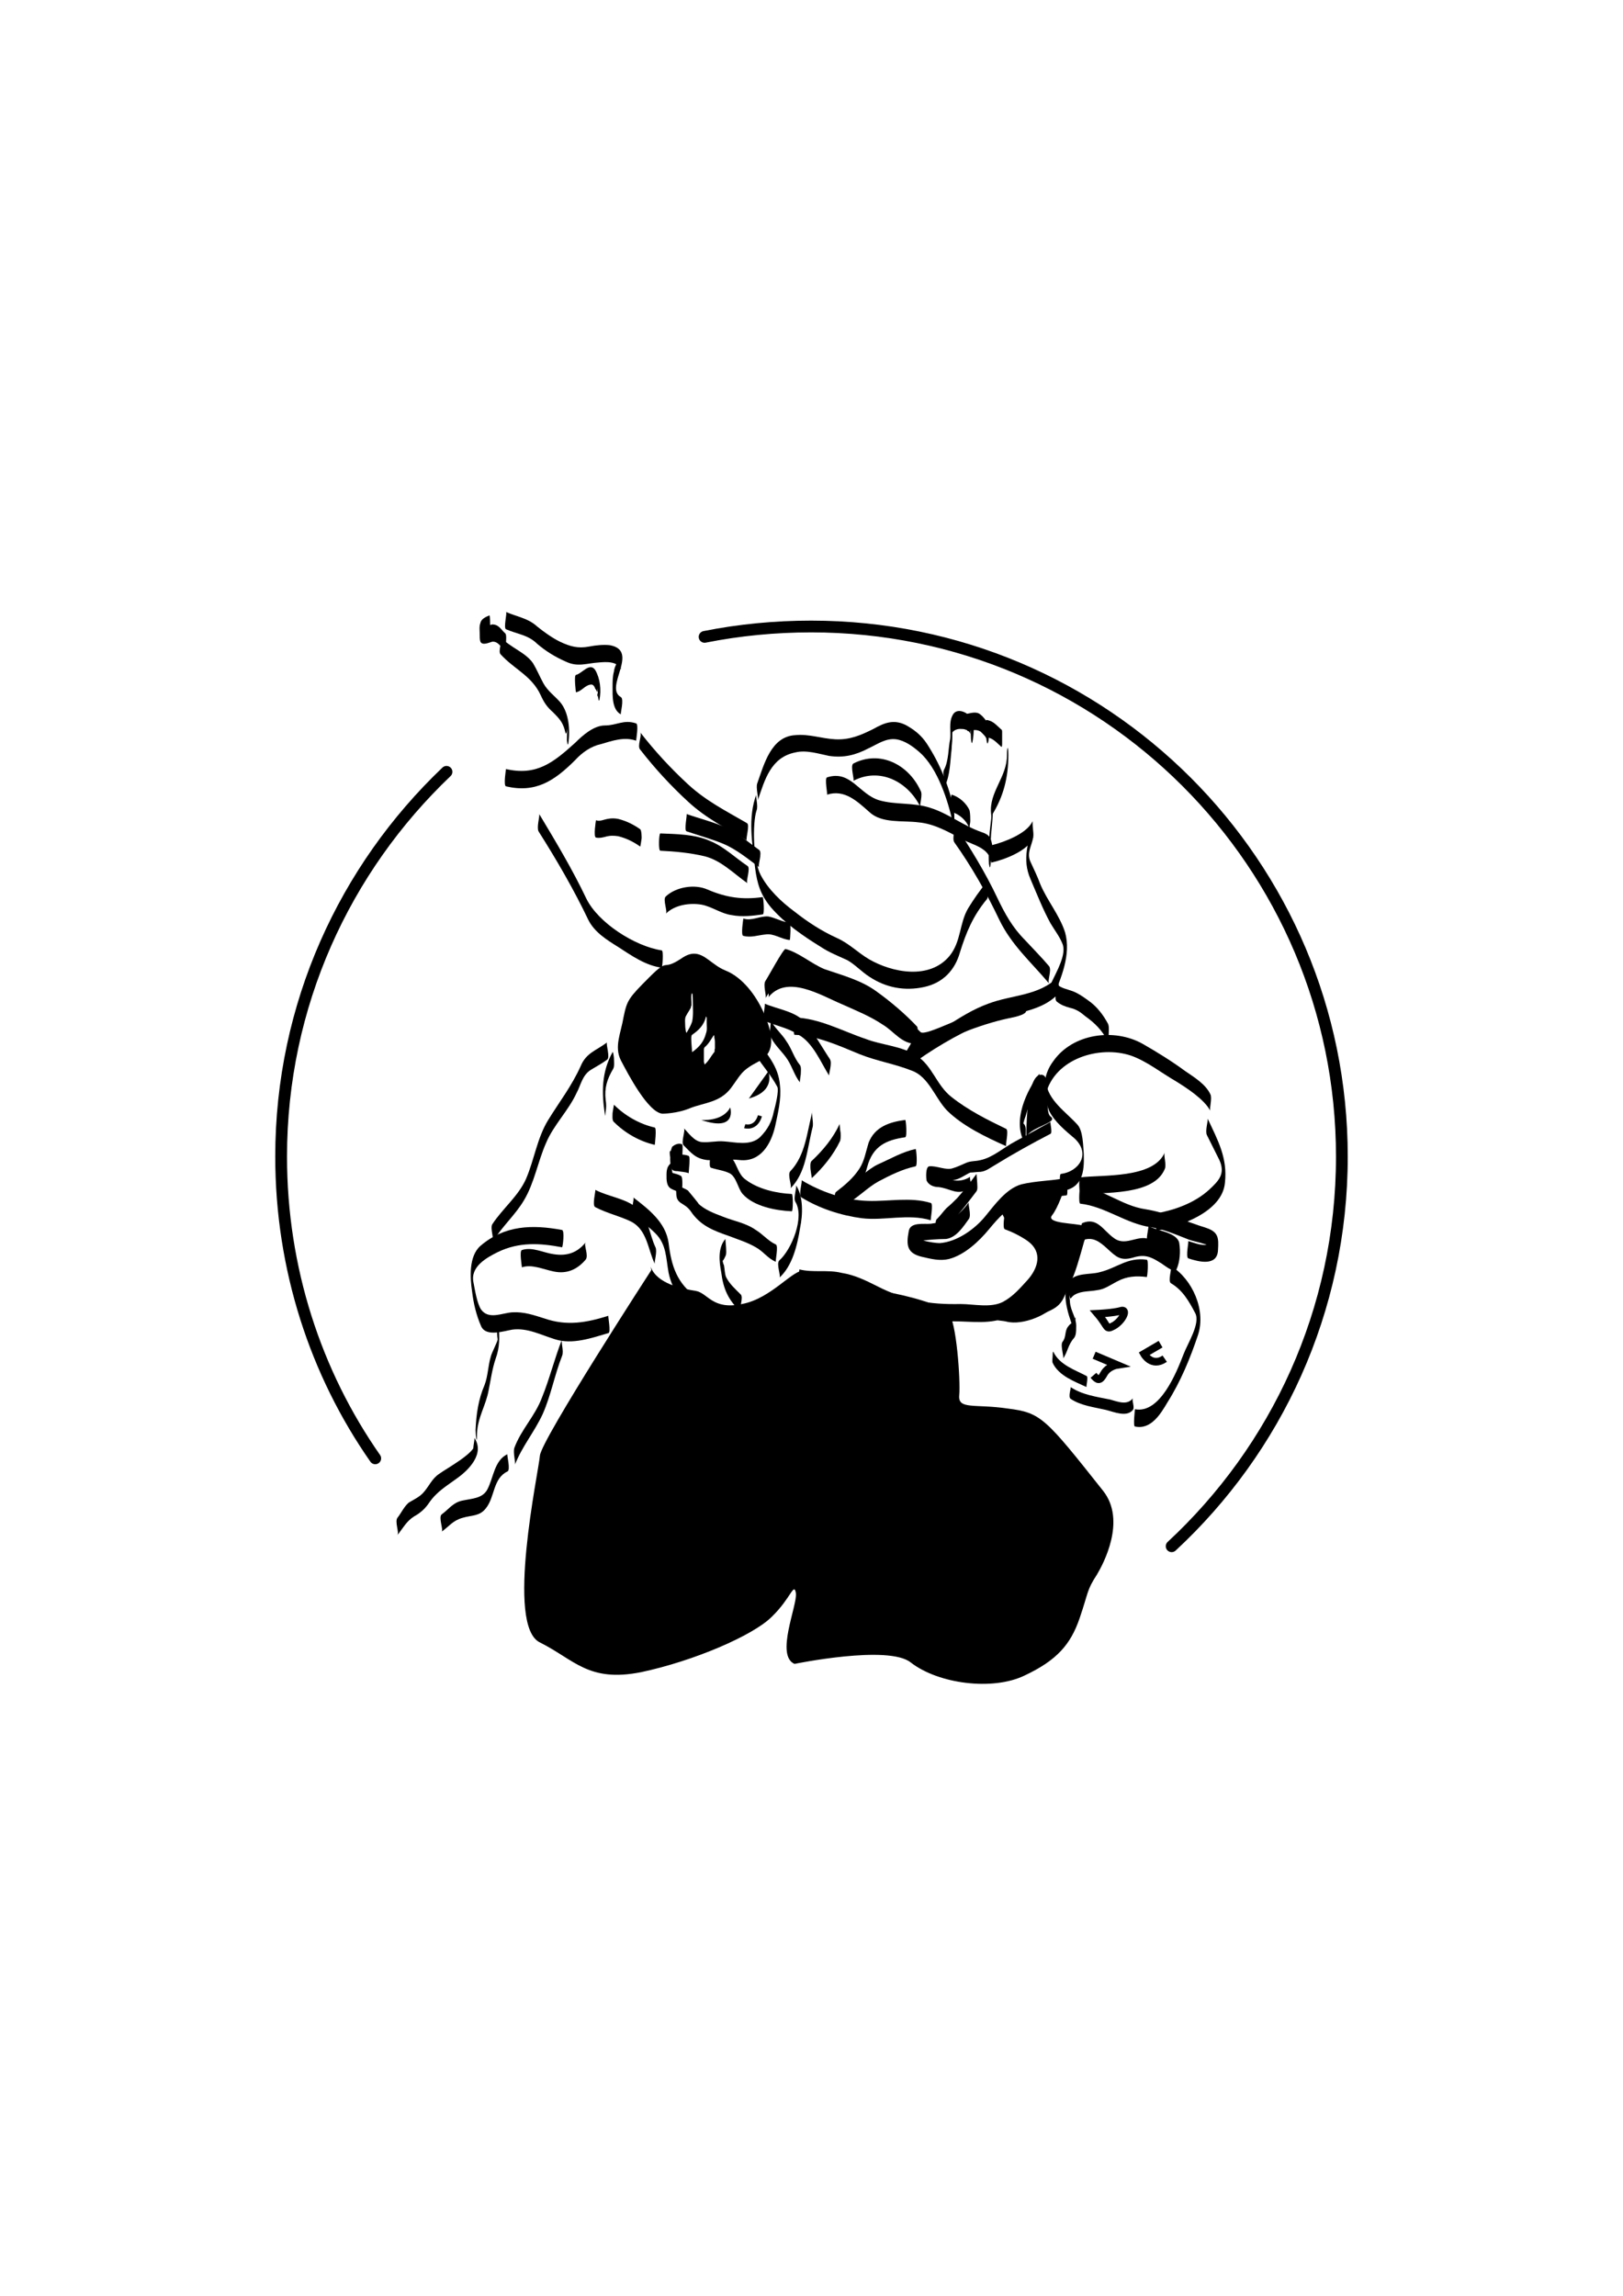 <?xml version="1.0" encoding="UTF-8" standalone="no"?>
<!-- Generated by Visual Integrity Suite 6.5.3 -->
<svg
   xmlns:dc="http://purl.org/dc/elements/1.1/"
   xmlns:cc="http://web.resource.org/cc/"
   xmlns:rdf="http://www.w3.org/1999/02/22-rdf-syntax-ns#"
   xmlns:svg="http://www.w3.org/2000/svg"
   xmlns="http://www.w3.org/2000/svg"
   xmlns:sodipodi="http://sodipodi.sourceforge.net/DTD/sodipodi-0.dtd"
   xmlns:inkscape="http://www.inkscape.org/namespaces/inkscape"
   xml:space="preserve"
   width="744.094"
   height="1052.362"
   viewBox="0 0 422.21 278.79"
   id="svg2"
   sodipodi:version="0.32"
   inkscape:version="0.45"
   sodipodi:docname="sau-logo-notext-grayscale-transparent.svg"
   inkscape:output_extension="org.inkscape.output.svg.inkscape"
   sodipodi:docbase="/home/sander/workspace/aikido/sau/images"
   version="1.0"
   sodipodi:modified="TRUE"><defs
   id="defs197">

</defs><sodipodi:namedview
   inkscape:window-height="725"
   inkscape:window-width="1280"
   inkscape:pageshadow="2"
   inkscape:pageopacity="0.0"
   guidetolerance="10.0"
   gridtolerance="10.0"
   objecttolerance="10.0"
   borderopacity="1.0"
   bordercolor="#666666"
   pagecolor="#ffffff"
   id="base"
   inkscape:zoom="0.5839575"
   inkscape:cx="653.2625"
   inkscape:cy="366.4189"
   inkscape:window-x="0"
   inkscape:window-y="25"
   inkscape:current-layer="svg2"
   width="492px"
   height="492px" />
































































































<g
   id="g2238"
   transform="translate(0,35.742)"
   inkscape:export-filename="/home/sander/workspace/aikido/sau/images/sau-logo-notext-grayscale-transparent.png"
   inkscape:export-xdpi="90"
   inkscape:export-ydpi="90"><path
     id="path4"
     d="M 183.295,-29.262 C 192.295,-31.062 201.655,-31.962 211.015,-31.962 C 287.335,-31.962 349.075,29.778 349.075,105.918 C 349.075,146.058 331.975,182.058 304.795,207.258"
     style="fill:none;fill-rule:nonzero;stroke:#000000;stroke-width:3.06;stroke-linecap:round;stroke-linejoin:round;stroke-opacity:1" /><path
     id="path6"
     d="M 97.615,184.398 C 82.135,162.258 73.135,135.078 73.135,105.918 C 73.135,66.498 89.695,31.038 116.155,5.838"
     style="fill:none;fill-opacity:1;fill-rule:nonzero;stroke:#000000;stroke-width:3.06;stroke-linecap:round;stroke-linejoin:round;stroke-opacity:1" /><path
     id="path8"
     d="M 180.473,53.139 C 179.509,53.162 178.435,53.534 177.175,54.434 C 171.955,57.854 174.294,53.892 168.894,59.292 C 163.494,64.692 163.127,65.239 162.227,69.559 C 161.507,73.879 159.718,77.289 161.518,80.889 C 163.318,84.309 168.537,94.396 172.317,94.756 C 172.317,94.756 176.096,94.759 179.516,93.319 C 183.116,91.879 187.257,91.886 190.137,88.106 C 192.837,84.506 192.653,83.604 197.513,81.084 C 202.373,78.564 200.575,72.8 198.595,68.3 C 196.615,63.98 193.201,59.301 188.701,57.501 C 185.326,56.151 183.367,53.072 180.473,53.139 z M 180.048,63.441 C 180.228,63.441 180.243,65.602 180.243,65.782 C 180.243,67.402 180.408,69.198 180.048,70.818 C 179.688,71.898 179.151,72.79 178.611,73.69 C 178.431,73.87 178.257,72.257 178.257,72.077 C 178.257,71.357 178.074,69.922 178.434,69.382 C 178.794,68.662 179.333,67.938 179.693,67.218 C 179.693,67.061 179.836,66.483 179.87,66.704 C 179.87,66.435 179.87,65.935 179.87,65.782 C 179.87,65.602 179.688,63.441 180.048,63.441 z M 183.683,69.452 C 183.727,69.489 183.821,69.789 183.842,69.772 C 183.842,70.29 183.842,70.646 183.842,71.172 C 183.842,72.072 184.007,72.985 183.647,73.885 C 183.107,76.045 181.848,77.484 180.048,78.744 C 180.048,78.744 179.87,76.583 179.87,76.403 C 179.87,76.043 179.688,74.42 180.048,74.24 C 181.848,72.98 183.107,71.719 183.647,69.559 C 183.647,69.469 183.666,69.438 183.683,69.452 z M 185.686,74.364 C 185.704,74.355 185.727,74.36 185.74,74.364 C 185.816,74.389 185.811,74.595 185.811,74.595 C 185.811,75.135 185.988,75.491 185.988,76.031 C 185.988,76.571 185.988,77.12 185.988,77.84 C 185.808,78.02 185.991,78.564 185.811,78.744 C 184.911,79.824 184.373,81.071 183.293,81.971 C 183.293,81.971 183.115,81.262 183.115,81.262 C 183.115,80.722 183.115,80.366 183.115,79.826 C 183.115,79.286 183.115,78.734 183.115,78.194 C 183.115,78.014 183.113,77.665 183.293,77.485 C 184.373,76.585 184.913,75.497 185.633,74.417 C 185.656,74.395 185.669,74.373 185.686,74.364 z "
     style="fill:#000000;fill-opacity:1;fill-rule:nonzero;stroke:none;stroke-width:3.06;stroke-linecap:round;stroke-linejoin:round" /><path
     id="path10"
     d="M 169.435,135.438 C 169.435,135.438 140.815,179.538 140.455,183.678 C 140.095,187.998 131.455,227.958 140.455,232.278 C 149.455,236.778 153.055,242.718 166.735,240.018 C 180.415,237.138 195.895,230.478 200.755,225.618 C 205.795,220.758 206.515,216.438 207.055,219.498 C 207.415,222.738 201.655,235.698 206.695,237.858 C 206.695,237.858 231.175,232.818 236.935,237.498 C 244.135,243.078 258.175,244.878 266.455,240.918 C 274.915,236.958 278.515,232.818 280.855,225.978 C 283.195,219.138 282.655,218.778 285.355,214.638 C 286.975,211.938 293.095,200.598 286.975,192.858 C 271.855,173.778 270.775,172.518 262.135,171.438 C 253.675,170.178 249.175,171.798 249.535,168.018 C 249.895,164.238 248.815,148.398 246.655,146.418 C 244.495,144.438 236.755,142.098 229.015,140.838 C 221.455,139.578 212.095,136.158 209.215,135.618 C 206.335,135.078 200.755,142.818 193.015,144.258 C 185.275,145.878 184.195,141.378 180.955,140.838 C 177.535,140.298 170.875,139.038 169.255,134.538"
     style="fill:#000000;fill-opacity:1;fill-rule:nonzero;stroke:none;stroke-width:3.06;stroke-linecap:round;stroke-linejoin:round" /><path
     id="path12"
     d="M 253.855,147.318 C 253.855,147.318 263.035,149.838 266.995,148.398 C 271.135,146.778 273.835,146.058 275.455,144.438 C 277.075,142.818 277.255,140.838 278.335,138.858 C 279.595,136.878 281.035,131.478 281.755,128.958 C 282.295,126.618 283.915,124.458 281.935,123.918 C 279.955,123.198 272.035,123.378 273.655,121.218 C 275.275,119.238 276.895,114.198 276.895,114.198 C 276.895,114.198 271.855,114.558 268.435,115.098 C 263.575,115.998 263.575,115.998 261.955,118.158 C 260.515,120.318 258.895,116.538 260.515,120.318 C 262.675,125.358 264.115,124.458 268.075,128.058 C 271.315,131.118 272.755,133.638 267.355,138.318 C 262.855,142.458 261.415,148.218 253.855,147.318 z "
     style="fill:#000000;fill-opacity:1;fill-rule:nonzero;stroke:none;stroke-width:3.06;stroke-linecap:round;stroke-linejoin:round" /><path
     id="path14"
     d="M 266.995,100.698 C 266.995,100.698 266.815,85.758 270.415,84.678 C 274.195,83.778 271.315,94.038 273.295,95.478 C 275.455,97.098 268.615,97.998 266.995,100.698 z "
     style="fill:#000000;fill-opacity:1;fill-rule:nonzero;stroke:none;stroke-width:3.06;stroke-linecap:round;stroke-linejoin:round" /><path
     id="path16"
     d="M 199.495,61.638 C 199.495,61.638 201.295,60.558 202.015,58.578 C 202.555,56.598 201.835,54.798 204.715,55.338 C 207.595,55.878 227.935,64.338 232.255,67.938 C 236.395,71.538 238.375,72.258 239.455,73.518 C 240.715,74.778 251.515,68.658 256.555,67.938 C 261.595,67.218 263.215,68.838 264.475,67.758 C 265.735,66.678 270.235,68.478 262.495,69.918 C 254.755,71.538 244.495,75.678 241.975,78.378 C 239.635,80.898 235.135,79.638 235.135,79.638 L 237.475,75.678 C 237.475,75.678 214.615,58.218 199.495,61.638 z "
     style="fill:#000000;fill-opacity:1;fill-rule:nonzero;stroke:none;stroke-width:3.06;stroke-linecap:round;stroke-linejoin:round" /><path
     id="path18"
     d="M 182.395,96.378 C 182.395,96.378 187.975,96.918 189.955,93.138 C 189.955,93.138 191.935,99.618 182.395,96.378 z "
     style="fill:#000000;fill-opacity:1;fill-rule:nonzero;stroke:none;stroke-width:3.06;stroke-linecap:round;stroke-linejoin:round" /><path
     id="path20"
     d="M 194.815,90.798 L 199.855,83.778 C 199.855,83.778 202.015,88.818 194.815,90.798 z "
     style="fill:#000000;fill-opacity:1;fill-rule:nonzero;stroke:none;stroke-width:3.06;stroke-linecap:round;stroke-linejoin:round" /><path
     id="path22"
     d="M 285.535,146.778 C 285.535,146.778 289.495,146.598 291.475,146.058 C 293.455,145.338 292.195,148.398 289.855,149.838 C 287.515,151.098 288.595,150.378 285.535,146.778 z "
     style="fill:none;fill-rule:nonzero;stroke:#000000;stroke-width:1.98;stroke-linecap:butt;stroke-linejoin:miter;stroke-opacity:1" /><path
     id="path24"
     d="M 123.355,183.318 C 123.535,183.498 123.535,183.858 123.715,184.038 C 123.535,182.958 123.535,181.878 123.535,180.798 C 123.355,183.138 116.335,186.918 114.355,188.358 C 112.375,189.618 111.655,191.598 110.215,193.218 C 109.315,194.298 107.875,195.018 106.615,195.738 C 105.355,196.458 104.275,198.798 103.375,199.878 C 102.655,200.958 103.915,203.658 103.375,204.378 C 104.815,202.578 105.715,200.778 107.695,199.518 C 109.315,198.618 110.575,197.538 111.655,195.918 C 113.635,193.038 116.155,191.598 118.855,189.618 C 121.915,187.458 126.235,183.138 123.355,178.998 C 123.715,179.358 122.635,182.238 123.355,183.318 L 123.355,183.318 z "
     style="fill:#000000;fill-opacity:1;fill-rule:nonzero;stroke:none;stroke-width:1.98;stroke-linecap:butt;stroke-linejoin:miter" /><path
     id="path26"
     d="M 131.995,183.318 C 128.575,184.938 128.395,189.438 126.775,192.498 C 125.515,194.838 122.815,194.838 120.295,195.378 C 117.775,195.918 116.875,197.538 114.895,198.978 C 113.995,199.698 115.435,203.118 114.895,203.478 C 116.875,202.038 117.775,200.598 120.295,199.878 C 122.635,199.158 124.795,199.518 126.415,197.358 C 128.755,194.478 128.215,189.618 131.995,187.818 C 132.895,187.458 131.815,183.498 131.995,183.318 L 131.995,183.318 z "
     style="fill:#000000;fill-opacity:1;fill-rule:nonzero;stroke:none;stroke-width:1.98;stroke-linecap:butt;stroke-linejoin:miter" /><path
     id="path28"
     d="M 284.635,157.578 L 290.575,160.098 C 290.575,160.098 288.235,160.458 287.155,162.438 C 286.075,164.418 285.535,164.058 284.455,162.798"
     style="fill:none;fill-rule:nonzero;stroke:#000000;stroke-width:1.98;stroke-linecap:butt;stroke-linejoin:miter;stroke-opacity:1" /><path
     id="path30"
     d="M 301.915,154.698 L 297.595,157.218 C 297.595,157.218 299.575,160.818 302.995,158.478"
     style="fill:none;fill-rule:nonzero;stroke:#000000;stroke-width:1.98;stroke-linecap:butt;stroke-linejoin:miter;stroke-opacity:1" /><path
     id="path32"
     d="M 193.735,97.998 C 193.735,97.998 196.615,98.898 197.695,95.298"
     style="fill:none;fill-rule:nonzero;stroke:#000000;stroke-width:1.08;stroke-linecap:butt;stroke-linejoin:miter;stroke-opacity:1" /><path
     id="path34"
     d="M 130.195,-24.762 C 133.795,-20.802 138.295,-19.182 140.635,-14.142 C 141.535,-12.162 142.255,-11.082 143.875,-9.642 C 144.955,-8.562 146.035,-7.482 146.575,-6.042 C 147.115,-4.962 147.115,-2.622 147.655,-5.502 C 147.475,-4.422 147.475,-3.342 147.475,-2.442 C 147.475,-2.262 147.655,-0.642 147.835,-1.542 C 148.375,-4.962 148.015,-9.642 145.675,-12.342 C 144.235,-13.962 142.435,-15.222 141.355,-17.202 C 140.455,-18.822 139.735,-20.622 138.655,-22.422 C 136.675,-25.302 132.535,-26.562 130.195,-29.262 C 130.915,-28.542 129.475,-25.662 130.195,-24.762 L 130.195,-24.762 z "
     style="fill:#000000;fill-opacity:1;fill-rule:nonzero;stroke:none;stroke-width:1.08;stroke-linecap:butt;stroke-linejoin:miter" /><path
     id="path36"
     d="M 131.635,-31.242 C 134.515,-29.982 137.395,-29.802 139.735,-27.462 C 142.075,-25.482 144.415,-24.042 147.295,-22.782 C 150.355,-21.342 152.695,-22.422 155.755,-22.602 C 157.735,-22.782 160.615,-22.962 161.515,-20.802 C 161.515,-22.062 161.515,-23.502 161.515,-24.942 C 161.155,-23.142 159.895,-22.062 159.715,-20.262 C 159.355,-19.002 159.355,-17.562 159.355,-16.302 C 159.355,-13.962 159.175,-10.362 161.515,-9.102 C 161.335,-9.282 162.415,-13.062 161.515,-13.602 C 157.015,-16.122 166.555,-25.662 158.635,-27.102 C 157.015,-27.282 155.035,-27.102 153.235,-26.742 C 150.355,-26.202 148.375,-26.742 145.675,-28.002 C 143.515,-29.082 141.535,-30.522 139.735,-31.962 C 137.395,-34.122 134.515,-34.482 131.635,-35.742 C 131.995,-35.562 130.915,-31.602 131.635,-31.242 L 131.635,-31.242 z "
     style="fill:#000000;fill-opacity:1;fill-rule:nonzero;stroke:none;stroke-width:1.08;stroke-linecap:butt;stroke-linejoin:miter" /><path
     id="path38"
     d="M 127.315,-34.842 C 126.415,-34.482 125.155,-33.942 124.975,-32.862 C 124.615,-31.962 124.795,-30.882 124.795,-29.982 C 124.795,-29.262 124.795,-28.542 124.975,-28.002 C 125.515,-26.922 127.315,-27.822 128.035,-28.002 C 129.655,-28.182 130.375,-26.382 131.455,-25.662 C 131.455,-25.662 131.635,-27.642 131.635,-27.822 C 131.635,-28.182 131.815,-29.802 131.455,-30.162 C 130.375,-31.062 129.835,-32.502 128.035,-32.502 C 127.315,-32.322 125.335,-31.422 124.975,-32.502 C 125.155,-32.142 125.155,-31.962 125.155,-31.602 C 125.155,-31.602 125.155,-31.602 125.155,-31.602 C 125.155,-30.702 125.155,-29.802 125.155,-28.902 C 124.975,-28.542 124.975,-28.542 125.155,-28.722 C 125.335,-29.082 125.515,-29.082 125.695,-29.262 C 126.055,-29.802 126.775,-30.162 127.315,-30.342 C 127.675,-30.522 127.495,-32.322 127.495,-32.682 C 127.495,-32.682 127.495,-34.842 127.315,-34.842 L 127.315,-34.842 z "
     style="fill:#000000;fill-opacity:1;fill-rule:nonzero;stroke:none;stroke-width:1.08;stroke-linecap:butt;stroke-linejoin:miter" /><path
     id="path40"
     d="M 149.815,-14.862 C 151.255,-15.042 152.155,-16.662 153.595,-16.842 C 154.315,-17.022 154.675,-16.302 154.855,-15.762 C 155.035,-15.582 155.215,-15.222 155.395,-14.862 C 155.935,-13.062 154.855,-13.242 155.755,-16.842 C 155.395,-15.942 155.575,-14.682 155.575,-13.782 C 155.575,-13.602 155.755,-12.162 155.935,-12.882 C 156.475,-15.402 156.115,-18.462 154.855,-20.622 C 153.415,-22.782 151.435,-19.722 149.815,-19.362 C 149.275,-19.182 149.815,-14.862 149.815,-14.862 L 149.815,-14.862 z "
     style="fill:#000000;fill-opacity:1;fill-rule:nonzero;stroke:none;stroke-width:1.08;stroke-linecap:butt;stroke-linejoin:miter" /><path
     id="path42"
     d="M 131.635,9.618 C 139.375,11.418 144.235,8.178 149.635,2.778 C 151.435,0.798 153.775,-0.822 156.295,-1.362 C 159.355,-2.262 162.415,-3.342 165.475,-2.262 C 165.475,-2.442 166.195,-6.582 165.475,-6.762 C 162.235,-7.842 160.435,-6.222 157.375,-6.222 C 154.495,-6.222 151.615,-3.702 149.635,-1.722 C 143.875,3.498 139.555,6.918 131.635,5.118 C 131.635,5.118 130.915,9.438 131.635,9.618 L 131.635,9.618 z "
     style="fill:#000000;fill-opacity:1;fill-rule:nonzero;stroke:none;stroke-width:1.08;stroke-linecap:butt;stroke-linejoin:miter" /><path
     id="path44"
     d="M 140.095,21.318 C 144.775,28.698 149.275,36.438 153.055,44.358 C 154.675,47.598 157.915,49.578 160.795,51.378 C 164.395,53.718 167.995,56.238 172.135,56.778 C 172.315,56.778 172.675,52.278 172.135,52.278 C 165.115,51.198 155.575,45.078 152.515,38.778 C 148.915,31.218 144.595,24.018 140.275,16.818 C 140.455,17.358 139.555,20.238 140.095,21.318 L 140.095,21.318 z "
     style="fill:#000000;fill-opacity:1;fill-rule:nonzero;stroke:none;stroke-width:1.08;stroke-linecap:butt;stroke-linejoin:miter" /><path
     id="path46"
     d="M 166.555,0.078 C 170.335,4.938 174.475,9.438 178.975,13.578 C 183.655,17.898 188.695,20.418 194.275,23.658 C 193.915,23.298 195.175,19.518 194.275,19.158 C 188.695,15.918 183.655,13.398 178.975,9.078 C 174.475,4.938 170.335,0.438 166.555,-4.422 C 167.095,-3.702 165.655,-0.822 166.555,0.078 L 166.555,0.078 z "
     style="fill:#000000;fill-opacity:1;fill-rule:nonzero;stroke:none;stroke-width:1.08;stroke-linecap:butt;stroke-linejoin:miter" /><path
     id="path48"
     d="M 155.035,22.938 C 155.935,23.118 156.655,22.938 157.375,22.758 C 158.635,22.398 159.535,22.398 160.795,22.578 C 162.955,23.118 164.755,24.018 166.555,25.278 C 166.555,25.458 166.915,23.298 166.915,23.118 C 166.915,22.758 166.915,21.138 166.555,20.778 C 164.755,19.518 162.955,18.618 160.795,18.078 C 159.895,17.898 158.995,17.898 158.095,18.078 C 157.015,18.258 156.115,18.798 155.035,18.438 C 155.035,18.438 154.315,22.758 155.035,22.938 L 155.035,22.938 z "
     style="fill:#000000;fill-opacity:1;fill-rule:nonzero;stroke:none;stroke-width:1.08;stroke-linecap:butt;stroke-linejoin:miter" /><path
     id="path50"
     d="M 171.775,26.358 C 175.555,26.538 179.515,26.898 183.295,27.798 C 187.615,28.878 190.855,32.298 194.455,34.818 C 193.915,34.458 195.355,30.858 194.455,30.318 C 191.215,28.158 188.335,25.278 184.735,23.838 C 180.775,22.038 175.915,22.038 171.775,21.858 C 171.415,21.858 171.235,26.358 171.775,26.358 L 171.775,26.358 z "
     style="fill:#000000;fill-opacity:1;fill-rule:nonzero;stroke:none;stroke-width:1.08;stroke-linecap:butt;stroke-linejoin:miter" /><path
     id="path52"
     d="M 178.615,21.318 C 181.855,22.398 185.095,23.298 188.155,24.558 C 191.575,25.998 194.635,28.518 197.515,30.678 C 196.975,30.498 198.415,26.898 197.515,26.178 C 194.995,24.378 192.295,22.038 189.415,20.598 C 185.995,18.978 182.215,18.078 178.615,16.818 C 178.795,16.998 177.895,21.138 178.615,21.318 L 178.615,21.318 z "
     style="fill:#000000;fill-opacity:1;fill-rule:nonzero;stroke:none;stroke-width:1.08;stroke-linecap:butt;stroke-linejoin:miter" /><path
     id="path54"
     d="M 173.215,42.738 C 175.555,40.398 179.515,39.858 182.575,40.398 C 185.275,40.938 187.615,42.738 190.315,43.098 C 193.015,43.638 195.895,43.278 198.415,42.918 C 198.955,42.918 198.595,38.418 198.415,38.418 C 193.195,39.138 189.055,38.598 184.015,36.438 C 180.775,34.998 175.915,35.718 173.215,38.238 C 172.315,38.958 173.755,42.198 173.215,42.738 L 173.215,42.738 z "
     style="fill:#000000;fill-opacity:1;fill-rule:nonzero;stroke:none;stroke-width:1.08;stroke-linecap:butt;stroke-linejoin:miter" /><path
     id="path56"
     d="M 193.375,48.498 C 195.355,49.038 197.155,48.318 199.135,48.138 C 201.295,47.778 203.275,49.398 205.435,49.578 C 205.615,49.578 205.795,45.078 205.435,45.078 C 203.455,44.898 201.835,43.818 199.855,43.458 C 197.695,43.278 195.535,44.718 193.375,43.998 C 193.375,43.998 192.655,48.498 193.375,48.498 L 193.375,48.498 z "
     style="fill:#000000;fill-opacity:1;fill-rule:nonzero;stroke:none;stroke-width:1.08;stroke-linecap:butt;stroke-linejoin:miter" /><path
     id="path58"
     d="M 197.155,13.218 C 198.955,7.818 200.575,2.058 206.875,0.798 C 209.755,0.078 212.995,1.158 215.695,1.698 C 219.475,2.238 222.535,1.518 225.955,-0.282 C 228.295,-1.362 230.455,-2.982 233.155,-2.622 C 235.495,-2.262 237.655,-0.642 239.275,0.798 C 243.955,4.938 246.655,13.398 247.915,19.338 C 248.095,20.058 248.275,18.618 248.275,18.438 C 248.275,17.538 248.275,16.458 248.095,15.378 C 246.835,9.438 244.495,3.678 241.075,-1.542 C 239.635,-3.702 237.835,-5.142 235.495,-6.402 C 232.435,-7.842 230.095,-6.942 227.215,-5.322 C 223.975,-3.702 221.095,-2.442 217.315,-2.622 C 213.715,-2.802 210.475,-4.062 206.875,-3.702 C 200.575,-3.342 198.775,3.858 196.975,8.898 C 196.615,9.978 197.335,12.498 197.155,13.218 L 197.155,13.218 z "
     style="fill:#000000;fill-opacity:1;fill-rule:nonzero;stroke:none;stroke-width:1.08;stroke-linecap:butt;stroke-linejoin:miter" /><path
     id="path60"
     d="M 215.155,11.778 C 219.655,10.338 222.895,13.398 226.135,16.278 C 229.375,19.338 234.775,18.438 238.915,18.978 C 243.055,19.338 246.835,21.498 250.435,23.478 C 253.315,24.918 257.275,25.638 257.815,29.238 C 257.995,30.138 258.175,28.518 258.175,28.338 C 258.355,27.438 258.355,26.358 258.175,25.278 C 257.815,22.938 257.455,22.218 255.295,21.498 C 250.615,19.878 246.655,16.638 241.975,15.198 C 237.655,13.758 232.975,14.478 228.655,13.218 C 223.435,11.598 221.275,5.298 215.155,7.278 C 214.435,7.458 215.335,11.778 215.155,11.778 L 215.155,11.778 z "
     style="fill:#000000;fill-opacity:1;fill-rule:nonzero;stroke:none;stroke-width:1.08;stroke-linecap:butt;stroke-linejoin:miter" /><path
     id="path62"
     d="M 221.995,8.178 C 228.835,4.578 236.215,8.358 239.455,15.018 C 239.095,14.478 240.175,11.778 239.455,10.698 C 236.395,4.038 229.015,0.078 221.995,3.678 C 221.095,4.218 222.355,7.998 221.995,8.178 L 221.995,8.178 z "
     style="fill:#000000;fill-opacity:1;fill-rule:nonzero;stroke:none;stroke-width:1.08;stroke-linecap:butt;stroke-linejoin:miter" /><path
     id="path64"
     d="M 196.795,11.598 C 194.455,17.898 195.715,24.378 196.435,30.858 C 196.975,34.998 197.875,37.878 200.575,41.118 C 204.175,45.258 208.855,48.498 213.535,51.378 C 215.695,52.818 218.035,53.718 220.375,54.798 C 222.355,55.878 224.155,57.858 226.135,59.118 C 230.455,61.998 235.315,62.898 240.355,61.818 C 245.395,60.738 248.455,57.318 249.715,52.818 C 251.335,47.598 253.135,43.278 256.735,38.958 C 257.455,38.058 256.015,35.178 256.735,34.458 C 254.935,36.618 253.315,38.958 251.875,41.298 C 249.535,45.258 250.075,49.938 247.015,53.718 C 241.795,60.018 232.075,58.038 226.135,54.618 C 223.075,52.818 220.915,50.478 217.675,49.038 C 213.715,47.238 210.115,44.898 206.695,42.198 C 203.275,39.678 199.855,36.438 197.875,32.658 C 195.895,28.878 195.715,19.338 196.795,15.918 C 197.335,14.658 196.435,12.138 196.795,11.598 L 196.795,11.598 z "
     style="fill:#000000;fill-opacity:1;fill-rule:nonzero;stroke:none;stroke-width:1.08;stroke-linecap:butt;stroke-linejoin:miter" /><path
     id="path66"
     d="M 245.755,9.618 C 247.195,6.918 247.195,2.778 247.555,-0.102 C 247.555,-1.002 247.735,-1.902 247.735,-2.982 C 247.735,-3.342 247.735,-3.702 247.735,-4.062 C 247.735,-5.322 248.275,-6.582 247.555,-4.062 C 247.915,-4.962 248.995,-5.322 249.715,-5.322 C 250.255,-5.322 250.795,-5.322 251.155,-5.142 C 253.135,-4.602 252.055,-2.442 252.595,-5.862 C 252.415,-4.782 252.595,-3.702 252.595,-2.802 C 252.595,-2.622 252.775,-1.002 252.955,-1.902 C 253.315,-3.522 253.495,-6.042 252.955,-7.662 C 252.235,-9.462 248.815,-11.262 247.735,-8.742 C 246.835,-6.942 247.375,-4.782 247.195,-2.802 C 246.655,-0.282 246.835,2.958 245.575,5.298 C 245.035,6.378 246.115,9.078 245.755,9.618 L 245.755,9.618 z "
     style="fill:#000000;fill-opacity:1;fill-rule:nonzero;stroke:none;stroke-width:1.08;stroke-linecap:butt;stroke-linejoin:miter" /><path
     id="path68"
     d="M 251.695,-4.782 C 252.955,-4.962 254.035,-5.322 255.115,-4.602 C 255.655,-4.062 256.735,-3.162 256.735,-2.262 C 256.735,-3.162 256.735,-3.882 256.735,-4.782 C 256.735,-4.782 256.735,-4.602 256.735,-4.602 C 256.735,-5.142 256.735,-5.682 256.915,-6.222 C 256.915,-6.042 256.735,-6.042 256.735,-5.862 C 256.375,-5.322 256.555,-3.882 256.555,-3.162 C 256.555,-2.982 256.735,-1.362 256.915,-1.542 C 257.455,-2.442 257.095,-4.242 257.095,-5.322 C 257.095,-6.222 256.915,-6.942 256.375,-7.662 C 255.835,-8.382 255.295,-8.922 254.755,-9.282 C 253.855,-9.822 252.595,-9.462 251.695,-9.282 C 251.155,-9.282 251.515,-4.782 251.695,-4.782 L 251.695,-4.782 z "
     style="fill:#000000;fill-opacity:1;fill-rule:nonzero;stroke:none;stroke-width:1.08;stroke-linecap:butt;stroke-linejoin:miter" /><path
     id="path70"
     d="M 256.555,-3.162 C 258.355,-2.982 259.255,-1.722 260.515,-0.642 C 260.695,-0.642 260.695,-1.362 260.695,-1.362 C 260.695,-1.902 260.695,-2.442 260.695,-2.982 C 260.695,-3.522 260.695,-4.062 260.695,-4.602 C 260.695,-4.602 260.695,-5.142 260.515,-5.142 C 259.255,-6.222 258.355,-7.482 256.555,-7.662 C 256.375,-7.662 256.195,-3.162 256.555,-3.162 L 256.555,-3.162 z "
     style="fill:#000000;fill-opacity:1;fill-rule:nonzero;stroke:none;stroke-width:1.08;stroke-linecap:butt;stroke-linejoin:miter" /><path
     id="path72"
     d="M 261.955,1.518 C 261.955,7.278 257.275,11.058 257.815,16.638 C 257.995,17.718 257.635,19.338 257.995,16.818 C 257.815,18.258 257.635,19.878 257.455,21.498 C 257.275,24.198 257.095,27.078 257.275,29.778 C 257.635,32.478 257.815,28.338 257.815,27.438 C 257.275,22.578 258.715,18.078 258.175,13.038 C 258.175,14.478 257.995,15.738 257.995,17.178 C 261.055,12.318 262.315,7.278 262.315,1.518 C 262.315,-1.002 261.955,-1.002 261.955,1.518 L 261.955,1.518 z "
     style="fill:#000000;fill-opacity:1;fill-rule:nonzero;stroke:none;stroke-width:1.08;stroke-linecap:butt;stroke-linejoin:miter" /><path
     id="path74"
     d="M 252.235,15.918 C 251.515,14.118 249.535,12.318 247.555,11.778 C 247.375,11.778 247.375,13.938 247.375,14.118 C 247.375,14.298 247.195,16.278 247.555,16.278 C 249.535,16.818 251.335,18.438 252.055,20.238 C 252.235,20.598 252.235,20.058 252.235,20.058 C 252.235,19.698 252.415,19.158 252.415,18.618 C 252.415,17.898 252.415,16.818 252.235,15.918 L 252.235,15.918 z "
     style="fill:#000000;fill-opacity:1;fill-rule:nonzero;stroke:none;stroke-width:1.08;stroke-linecap:butt;stroke-linejoin:miter" /><path
     id="path76"
     d="M 257.995,29.418 C 261.235,28.698 267.535,26.358 268.795,22.938 C 268.795,21.678 268.615,20.238 268.615,18.798 C 267.715,24.198 265.735,28.338 268.075,33.738 C 269.695,37.518 271.315,41.658 273.295,45.258 C 274.375,47.058 275.635,48.678 276.355,50.478 C 277.615,53.178 274.735,58.038 273.655,60.378 C 273.115,61.638 274.015,64.158 273.835,64.698 C 275.995,59.658 278.695,53.358 277.075,47.598 C 275.635,43.098 272.395,39.318 270.595,34.998 C 269.875,33.018 268.975,31.218 268.075,29.238 C 266.995,26.898 268.435,25.098 268.795,22.758 C 268.975,21.678 268.435,19.158 268.615,18.618 C 267.355,21.858 261.055,24.198 257.995,24.918 C 257.455,25.098 257.995,29.598 257.995,29.418 L 257.995,29.418 z "
     style="fill:#000000;fill-opacity:1;fill-rule:nonzero;stroke:none;stroke-width:1.08;stroke-linecap:butt;stroke-linejoin:miter" /><path
     id="path78"
     d="M 199.135,64.698 C 200.215,63.258 203.455,56.238 204.895,56.598 C 206.155,56.778 207.595,58.218 208.495,58.758 C 210.835,60.198 213.535,61.278 216.055,62.178 C 220.195,63.618 224.155,65.058 227.935,67.398 C 231.715,69.918 235.495,73.338 238.555,76.578 C 238.555,75.138 238.555,73.518 238.555,72.078 C 235.135,72.258 232.975,69.738 230.635,67.758 C 227.755,65.418 224.155,63.978 220.735,62.538 C 214.795,60.018 204.895,53.538 199.855,60.018 C 198.955,61.098 200.395,63.978 199.855,64.518 C 204.715,58.398 213.535,63.978 219.115,66.318 C 222.715,67.938 226.315,69.378 229.555,71.538 C 232.615,73.338 234.595,76.758 238.555,76.578 C 238.915,76.578 238.915,72.438 238.555,72.078 C 235.495,68.838 231.715,65.598 227.935,62.898 C 223.975,60.018 219.115,58.758 214.435,57.138 C 211.015,55.698 207.775,52.818 204.355,51.918 C 203.815,51.738 199.675,59.478 199.135,60.198 C 198.415,61.278 199.495,64.158 199.135,64.698 L 199.135,64.698 z "
     style="fill:#000000;fill-opacity:1;fill-rule:nonzero;stroke:none;stroke-width:1.08;stroke-linecap:butt;stroke-linejoin:miter" /><path
     id="path80"
     d="M 236.395,82.518 C 242.155,78.198 248.815,74.238 255.475,71.358 C 261.955,68.298 270.055,69.018 275.275,63.618 C 276.175,62.718 274.735,59.658 275.275,59.118 C 270.415,64.158 263.215,63.798 257.095,66.138 C 253.135,67.578 249.715,69.738 246.115,72.078 C 242.875,74.058 239.455,75.678 236.395,78.018 C 235.495,78.738 236.755,82.158 236.395,82.518 L 236.395,82.518 z "
     style="fill:#000000;fill-opacity:1;fill-rule:nonzero;stroke:none;stroke-width:1.08;stroke-linecap:butt;stroke-linejoin:miter" /><path
     id="path82"
     d="M 272.935,56.418 C 270.955,54.078 268.795,51.918 266.635,49.578 C 263.395,46.338 261.415,42.738 259.435,38.598 C 256.375,32.118 252.415,25.638 248.455,19.698 C 248.635,20.238 247.555,23.118 248.275,24.198 C 252.775,30.498 256.735,37.518 259.975,44.358 C 263.215,51.018 268.255,55.338 272.935,60.918 C 272.395,60.198 273.655,57.498 272.935,56.418 L 272.935,56.418 z "
     style="fill:#000000;fill-opacity:1;fill-rule:nonzero;stroke:none;stroke-width:1.08;stroke-linecap:butt;stroke-linejoin:miter" /><path
     id="path84"
     d="M 288.235,71.358 C 286.975,69.018 285.355,66.858 283.015,65.238 C 281.755,64.338 280.495,63.438 279.055,62.898 C 277.615,62.358 276.175,62.178 274.915,61.098 C 275.275,61.638 274.015,64.878 274.915,65.598 C 275.995,66.498 277.075,66.858 278.335,67.218 C 279.955,67.578 281.035,68.298 282.295,69.378 C 284.815,71.178 286.615,72.978 288.055,75.678 C 288.235,75.858 288.415,74.238 288.415,74.238 C 288.415,73.518 288.595,72.078 288.235,71.358 L 288.235,71.358 z "
     style="fill:#000000;fill-opacity:1;fill-rule:nonzero;stroke:none;stroke-width:1.08;stroke-linecap:butt;stroke-linejoin:miter" /><path
     id="path86"
     d="M 275.995,114.918 C 281.575,114.198 282.115,110.058 281.935,105.198 C 281.755,103.038 281.755,99.258 280.315,97.638 C 277.255,94.218 272.575,91.338 272.035,86.298 C 272.035,87.378 272.035,88.458 272.035,89.718 C 274.375,80.358 286.075,76.938 294.175,79.638 C 298.315,81.078 302.095,84.138 305.875,86.298 C 308.755,88.098 313.255,90.978 314.875,94.038 C 314.515,93.498 315.415,90.798 314.875,89.718 C 313.615,87.018 310.555,85.218 308.215,83.598 C 304.795,81.078 301.015,78.738 297.235,76.578 C 289.855,72.438 279.055,73.878 274.015,81.078 C 271.135,84.858 271.135,89.538 272.935,94.038 C 274.375,96.918 277.255,99.258 279.595,101.238 C 283.915,105.378 280.495,109.878 275.995,110.418 C 275.455,110.418 275.815,114.918 275.995,114.918 L 275.995,114.918 z "
     style="fill:#000000;fill-opacity:1;fill-rule:nonzero;stroke:none;stroke-width:1.08;stroke-linecap:butt;stroke-linejoin:miter" /><path
     id="path88"
     d="M 270.415,84.318 C 266.995,88.818 263.395,96.558 266.455,102.138 C 266.635,102.498 266.815,100.698 266.815,100.698 C 266.815,99.978 266.995,98.538 266.635,97.818 C 265.735,96.198 265.735,98.538 266.275,97.098 C 266.455,96.198 266.815,95.478 266.995,94.758 C 267.535,92.418 268.975,90.618 270.415,88.818 C 270.775,88.278 270.595,87.198 270.595,86.658 C 270.595,86.298 270.235,84.498 270.415,84.318 L 270.415,84.318 z "
     style="fill:#000000;fill-opacity:1;fill-rule:nonzero;stroke:none;stroke-width:1.08;stroke-linecap:butt;stroke-linejoin:miter" /><path
     id="path90"
     d="M 300.835,125.178 C 306.955,124.098 317.935,120.318 318.655,112.758 C 319.375,106.278 316.855,101.778 314.155,96.018 C 314.335,96.558 313.435,99.258 313.975,100.338 C 315.055,102.498 316.135,104.658 317.215,106.818 C 318.835,110.418 317.035,112.218 314.515,114.558 C 310.735,117.978 305.695,119.778 300.835,120.678 C 300.295,120.678 300.835,125.178 300.835,125.178 L 300.835,125.178 z "
     style="fill:#000000;fill-opacity:1;fill-rule:nonzero;stroke:none;stroke-width:1.08;stroke-linecap:butt;stroke-linejoin:miter" /><path
     id="path92"
     d="M 177.895,103.038 C 179.875,105.018 180.955,106.458 184.015,106.818 C 186.715,106.998 189.595,106.458 192.475,106.818 C 197.875,107.358 200.575,102.678 201.655,97.998 C 202.375,94.578 203.275,90.978 202.915,87.558 C 202.555,82.158 199.315,79.278 196.615,74.958 C 196.795,75.318 195.715,78.198 196.435,79.278 C 198.235,82.158 200.575,84.678 202.195,87.738 C 202.735,88.638 201.655,92.958 201.295,94.218 C 200.755,96.918 199.675,98.898 197.695,100.878 C 195.175,103.218 191.215,102.138 188.335,101.958 C 186.355,101.778 184.555,102.318 182.575,102.138 C 180.595,101.958 179.155,99.798 177.895,98.538 C 178.435,99.078 176.995,102.318 177.895,103.038 L 177.895,103.038 z "
     style="fill:#000000;fill-opacity:1;fill-rule:nonzero;stroke:none;stroke-width:1.08;stroke-linecap:butt;stroke-linejoin:miter" /><path
     id="path94"
     d="M 200.575,74.958 C 201.655,77.118 203.635,78.738 204.895,80.718 C 206.155,82.698 206.695,84.858 208.135,86.658 C 207.955,86.658 208.315,84.678 208.315,84.498 C 208.315,83.958 208.495,82.698 208.135,82.158 C 206.515,80.178 205.975,77.838 204.535,75.858 C 203.455,74.058 201.655,72.618 200.575,70.638 C 200.575,70.458 200.395,72.078 200.395,72.258 C 200.395,72.978 200.035,74.418 200.575,74.958 L 200.575,74.958 z "
     style="fill:#000000;fill-opacity:1;fill-rule:nonzero;stroke:none;stroke-width:1.08;stroke-linecap:butt;stroke-linejoin:miter" /><path
     id="path96"
     d="M 198.955,70.638 C 201.835,71.898 205.075,72.438 207.775,74.238 C 211.555,76.398 213.535,81.438 215.695,84.858 C 215.515,84.498 216.595,81.618 215.875,80.538 C 213.715,77.298 211.915,73.878 209.215,70.818 C 206.875,68.118 202.195,67.578 198.955,66.138 C 199.135,66.318 198.235,70.278 198.955,70.638 L 198.955,70.638 z "
     style="fill:#000000;fill-opacity:1;fill-rule:nonzero;stroke:none;stroke-width:1.08;stroke-linecap:butt;stroke-linejoin:miter" /><path
     id="path98"
     d="M 157.555,91.158 C 157.195,88.098 157.915,85.758 159.535,83.058 C 159.895,82.338 159.715,81.078 159.715,80.358 C 159.715,80.178 159.535,78.558 159.355,78.738 C 156.475,83.958 156.475,89.178 157.375,95.118 C 157.375,95.838 157.555,94.398 157.555,94.218 C 157.735,93.138 157.735,92.238 157.555,91.158 L 157.555,91.158 z "
     style="fill:#000000;fill-opacity:1;fill-rule:nonzero;stroke:none;stroke-width:1.08;stroke-linecap:butt;stroke-linejoin:miter" /><path
     id="path100"
     d="M 170.335,98.358 C 166.375,97.458 162.595,95.298 159.715,92.418 C 159.715,92.418 159.355,94.398 159.355,94.578 C 159.355,95.118 159.175,96.558 159.715,96.918 C 162.595,99.798 166.375,101.958 170.335,102.858 C 170.335,102.858 170.875,98.538 170.335,98.358 L 170.335,98.358 z "
     style="fill:#000000;fill-opacity:1;fill-rule:nonzero;stroke:none;stroke-width:1.08;stroke-linecap:butt;stroke-linejoin:miter" /><path
     id="path102"
     d="M 206.695,74.238 C 212.455,74.418 218.395,77.118 223.615,79.278 C 228.115,81.078 232.795,81.798 237.295,83.598 C 241.615,85.218 243.235,90.618 246.295,93.858 C 250.435,97.998 256.555,100.878 261.775,103.218 C 261.415,103.218 262.495,99.258 261.775,98.718 C 256.915,96.378 251.875,93.858 247.555,90.438 C 243.595,87.378 242.515,82.158 238.375,79.638 C 234.595,77.118 229.375,76.938 225.235,75.318 C 219.295,73.338 213.175,69.918 206.695,69.738 C 206.515,69.738 206.335,74.238 206.695,74.238 L 206.695,74.238 z "
     style="fill:#000000;fill-opacity:1;fill-rule:nonzero;stroke:none;stroke-width:1.08;stroke-linecap:butt;stroke-linejoin:miter" /><path
     id="path104"
     d="M 217.495,119.598 C 221.455,116.538 224.335,113.478 225.595,108.618 C 227.035,103.218 230.455,101.598 235.495,100.878 C 236.035,100.698 235.675,96.378 235.495,96.378 C 231.355,96.918 227.575,98.178 225.955,102.318 C 225.235,104.658 224.875,106.998 223.615,108.978 C 221.995,111.498 219.835,113.298 217.495,115.098 C 216.595,115.818 218.035,119.238 217.495,119.598 L 217.495,119.598 z "
     style="fill:#000000;fill-opacity:1;fill-rule:nonzero;stroke:none;stroke-width:1.08;stroke-linecap:butt;stroke-linejoin:miter" /><path
     id="path106"
     d="M 220.375,118.158 C 223.255,116.538 225.595,114.018 228.475,112.398 C 231.535,110.778 234.775,109.158 238.195,108.438 C 238.735,108.258 238.375,103.938 238.195,103.938 C 234.775,104.658 231.715,106.458 228.475,107.898 C 225.415,109.338 223.255,112.038 220.375,113.658 C 219.475,114.198 220.735,117.978 220.375,118.158 L 220.375,118.158 z "
     style="fill:#000000;fill-opacity:1;fill-rule:nonzero;stroke:none;stroke-width:1.08;stroke-linecap:butt;stroke-linejoin:miter" /><path
     id="path108"
     d="M 205.615,114.198 C 209.755,110.058 209.935,103.938 211.375,98.358 C 211.735,97.098 211.015,94.938 211.375,94.038 C 209.935,99.438 209.575,105.558 205.615,109.698 C 204.715,110.598 206.155,113.658 205.615,114.198 L 205.615,114.198 z "
     style="fill:#000000;fill-opacity:1;fill-rule:nonzero;stroke:none;stroke-width:1.08;stroke-linecap:butt;stroke-linejoin:miter" /><path
     id="path110"
     d="M 211.195,111.498 C 214.075,108.798 216.775,105.558 218.575,101.778 C 218.755,101.058 218.755,99.798 218.575,99.078 C 218.575,98.898 218.395,97.278 218.395,97.458 C 216.775,101.058 214.075,104.298 211.195,106.998 C 210.655,107.358 210.835,108.798 210.835,109.158 C 210.835,109.338 211.195,111.498 211.195,111.498 L 211.195,111.498 z "
     style="fill:#000000;fill-opacity:1;fill-rule:nonzero;stroke:none;stroke-width:1.08;stroke-linecap:butt;stroke-linejoin:miter" /><path
     id="path112"
     d="M 273.295,96.918 C 270.235,98.538 267.175,100.338 264.115,101.958 C 261.055,103.578 258.355,106.098 255.115,106.818 C 253.675,107.178 252.595,106.998 251.335,107.538 C 250.075,108.078 248.995,108.618 247.735,108.978 C 246.115,109.518 243.595,108.258 241.795,108.438 C 240.715,108.438 240.895,111.678 241.075,112.218 C 241.615,113.298 242.875,113.838 244.135,113.838 C 247.375,114.198 249.175,116.358 252.415,114.018 C 252.955,113.658 252.055,111.318 252.415,111.138 C 249.175,113.298 246.115,111.498 242.875,110.598 C 241.975,110.058 241.795,110.238 241.795,111.318 C 242.335,111.318 242.875,111.318 243.415,111.498 C 244.855,111.498 246.295,112.038 247.735,112.038 C 249.355,112.038 251.155,110.598 252.415,110.058 C 253.315,110.058 254.215,109.878 255.115,109.878 C 256.555,109.698 257.635,108.798 258.895,108.078 C 263.575,105.198 268.435,102.498 273.295,99.978 C 273.835,99.618 273.115,97.098 273.295,96.918 L 273.295,96.918 z "
     style="fill:#000000;fill-opacity:1;fill-rule:nonzero;stroke:none;stroke-width:1.08;stroke-linecap:butt;stroke-linejoin:miter" /><path
     id="path114"
     d="M 254.035,110.418 C 252.415,112.578 250.795,114.738 248.995,116.718 C 248.095,117.618 247.195,118.518 246.295,119.238 C 245.395,120.138 244.675,121.218 243.775,122.118 C 243.235,122.478 243.415,123.918 243.415,124.278 C 243.415,124.458 243.775,126.618 243.775,126.618 C 245.395,125.178 246.835,123.378 248.455,121.758 C 250.435,119.778 252.235,117.258 254.035,114.918 C 254.395,114.378 254.215,113.298 254.215,112.758 C 254.215,112.398 254.035,110.598 254.035,110.418 L 254.035,110.418 z "
     style="fill:#000000;fill-opacity:1;fill-rule:nonzero;stroke:none;stroke-width:1.08;stroke-linecap:butt;stroke-linejoin:miter" /><path
     id="path116"
     d="M 252.055,117.798 C 249.175,121.758 246.835,122.658 242.155,123.378 C 240.355,123.558 236.755,122.838 236.395,125.358 C 235.675,129.138 236.035,131.118 239.995,132.018 C 242.335,132.558 244.495,133.098 246.835,132.558 C 250.975,131.478 254.755,127.878 257.275,124.818 C 259.795,121.758 262.135,119.238 265.735,117.618 C 268.975,116.178 273.835,116.538 277.435,115.998 C 277.975,115.998 277.435,111.498 277.435,111.498 C 273.475,112.218 269.515,112.218 265.735,113.118 C 261.775,114.198 258.715,118.518 256.195,121.578 C 253.495,124.818 248.995,128.058 244.495,128.418 C 242.695,128.418 237.475,127.518 236.575,125.718 C 236.575,126.978 236.575,128.058 236.575,129.138 C 236.755,127.518 245.215,127.338 246.115,127.338 C 248.815,126.978 250.615,124.098 252.055,122.118 C 252.775,121.038 251.695,118.158 252.055,117.798 L 252.055,117.798 z "
     style="fill:#000000;fill-opacity:1;fill-rule:nonzero;stroke:none;stroke-width:1.08;stroke-linecap:butt;stroke-linejoin:miter" /><path
     id="path118"
     d="M 281.035,115.818 C 286.975,115.098 300.115,116.178 302.995,109.158 C 303.535,108.078 302.635,105.558 302.995,104.838 C 300.115,111.678 286.795,110.598 281.035,111.318 C 280.495,111.498 280.855,115.998 281.035,115.818 L 281.035,115.818 z "
     style="fill:#000000;fill-opacity:1;fill-rule:nonzero;stroke:none;stroke-width:1.08;stroke-linecap:butt;stroke-linejoin:miter" /><path
     id="path120"
     d="M 281.035,118.158 C 287.515,118.878 292.915,123.378 299.395,124.278 C 302.815,124.818 306.055,126.258 309.295,127.518 C 311.275,128.238 316.135,128.778 316.675,131.118 C 316.675,129.678 316.675,128.238 316.675,126.798 C 314.695,130.038 311.995,128.778 309.115,127.878 C 309.295,127.878 308.395,132.018 309.115,132.378 C 311.815,133.278 316.675,134.538 316.855,130.218 C 317.035,127.158 317.035,125.538 313.795,124.458 C 308.575,122.838 303.535,120.498 297.955,119.598 C 291.835,118.698 287.155,114.378 281.035,113.658 C 280.855,113.658 280.495,118.158 281.035,118.158 L 281.035,118.158 z "
     style="fill:#000000;fill-opacity:1;fill-rule:nonzero;stroke:none;stroke-width:1.08;stroke-linecap:butt;stroke-linejoin:miter" /><path
     id="path122"
     d="M 298.675,128.418 C 300.655,129.678 302.995,130.038 304.975,130.938 C 307.135,132.018 304.255,130.398 303.715,130.218 C 302.275,129.498 301.015,128.418 299.575,127.698 C 296.335,125.718 293.095,129.498 289.855,127.158 C 286.975,125.178 285.535,121.578 281.575,123.198 C 280.855,123.558 281.935,127.698 281.575,127.698 C 284.275,126.618 286.075,128.058 288.055,129.858 C 290.395,132.018 291.475,133.098 294.715,132.198 C 297.595,131.298 299.215,131.838 301.735,133.458 C 302.275,133.638 305.515,136.518 306.055,135.258 C 306.955,133.278 307.135,130.578 306.775,128.418 C 306.235,125.538 300.655,125.178 298.675,123.918 C 299.035,124.098 297.775,127.878 298.675,128.418 L 298.675,128.418 z "
     style="fill:#000000;fill-opacity:1;fill-rule:nonzero;stroke:none;stroke-width:1.08;stroke-linecap:butt;stroke-linejoin:miter" /><path
     id="path124"
     d="M 261.415,124.818 C 263.395,125.538 265.555,126.618 267.355,127.878 C 271.315,130.758 270.055,134.898 267.355,137.958 C 265.375,140.118 263.575,142.278 260.875,143.718 C 257.635,145.338 253.315,144.258 249.895,144.258 C 241.795,144.438 235.495,143.358 228.115,139.578 C 225.235,138.138 222.355,136.698 218.935,136.158 C 215.335,135.258 211.555,136.158 207.955,135.258 C 207.955,135.258 207.415,139.578 207.955,139.758 C 212.095,140.658 216.415,139.938 220.555,140.838 C 225.415,141.918 229.735,145.158 234.235,146.958 C 238.735,148.758 243.415,148.938 248.095,148.758 C 252.955,148.758 257.815,149.658 262.315,147.498 C 266.815,145.158 271.315,138.858 271.135,133.638 C 270.955,126.978 267.715,122.478 261.415,120.318 C 261.415,120.498 260.695,124.638 261.415,124.818 L 261.415,124.818 z "
     style="fill:#000000;fill-opacity:1;fill-rule:nonzero;stroke:none;stroke-width:1.08;stroke-linecap:butt;stroke-linejoin:miter" /><path
     id="path126"
     d="M 208.495,116.538 C 213.175,119.418 218.755,121.218 224.155,121.938 C 230.095,122.658 236.215,120.678 242.155,122.478 C 241.975,122.478 242.875,118.158 242.155,117.978 C 236.935,116.358 231.175,117.618 225.775,117.438 C 219.835,117.258 213.535,115.098 208.495,112.038 C 208.855,112.218 207.595,115.998 208.495,116.538 L 208.495,116.538 z "
     style="fill:#000000;fill-opacity:1;fill-rule:nonzero;stroke:none;stroke-width:1.08;stroke-linecap:butt;stroke-linejoin:miter" /><path
     id="path128"
     d="M 202.735,137.418 C 206.155,134.358 207.415,128.958 208.135,124.458 C 208.855,121.038 209.035,116.358 207.055,113.298 C 207.415,113.658 206.335,116.538 206.875,117.618 C 209.395,121.578 205.975,130.038 202.735,132.918 C 201.835,133.818 203.275,137.058 202.735,137.418 L 202.735,137.418 z "
     style="fill:#000000;fill-opacity:1;fill-rule:nonzero;stroke:none;stroke-width:1.08;stroke-linecap:butt;stroke-linejoin:miter" /><path
     id="path130"
     d="M 201.835,128.778 C 199.855,127.878 198.415,126.078 196.615,124.998 C 194.095,123.198 190.855,122.658 188.155,121.578 C 185.815,120.678 183.295,119.778 181.495,117.978 C 182.755,119.238 178.795,114.558 178.975,114.738 C 177.895,114.018 176.455,113.838 176.095,112.398 C 176.095,113.838 176.095,115.458 176.095,116.898 C 176.455,116.358 176.815,115.818 177.175,115.458 C 177.535,114.918 177.715,111.318 177.175,110.958 C 175.735,110.058 174.475,110.598 173.755,108.978 C 173.755,110.418 173.755,111.858 173.755,113.298 C 174.115,112.938 174.475,112.578 174.655,112.038 C 175.555,111.498 174.295,107.898 174.655,107.538 C 173.215,108.618 173.395,110.058 173.395,111.678 C 173.575,114.738 175.015,114.198 177.175,115.458 C 177.175,113.838 177.175,112.398 177.175,110.958 C 175.915,112.218 175.735,113.478 175.915,115.278 C 175.915,118.518 177.895,117.618 179.695,120.138 C 182.215,123.918 185.635,125.178 189.775,126.618 C 192.115,127.518 194.455,128.238 196.615,129.498 C 198.595,130.578 199.675,132.378 201.835,133.278 C 201.655,133.098 202.555,129.138 201.835,128.778 L 201.835,128.778 z "
     style="fill:#000000;fill-opacity:1;fill-rule:nonzero;stroke:none;stroke-width:1.08;stroke-linecap:butt;stroke-linejoin:miter" /><path
     id="path132"
     d="M 205.975,115.638 C 202.015,115.458 197.155,114.378 193.915,111.858 C 192.115,110.598 191.755,108.078 190.495,106.458 C 189.235,104.838 186.715,104.838 184.915,104.298 C 185.095,104.298 184.195,108.438 184.915,108.798 C 186.535,109.338 188.335,109.518 189.775,110.238 C 191.575,111.138 191.935,114.198 193.195,115.638 C 196.075,118.878 201.835,119.958 205.975,120.138 C 206.335,120.138 206.335,115.638 205.975,115.638 L 205.975,115.638 z "
     style="fill:#000000;fill-opacity:1;fill-rule:nonzero;stroke:none;stroke-width:1.08;stroke-linecap:butt;stroke-linejoin:miter" /><path
     id="path134"
     d="M 177.355,102.678 C 176.455,102.318 175.375,102.858 174.835,103.398 C 174.655,103.938 174.475,104.298 174.475,104.838 C 174.295,105.918 174.295,107.178 174.475,108.258 C 174.655,109.518 175.195,109.698 176.275,109.698 C 177.175,109.878 178.255,109.878 179.155,110.238 C 179.155,110.238 179.335,108.078 179.335,107.898 C 179.335,107.718 179.515,105.918 179.155,105.738 C 177.895,105.198 176.455,105.558 175.195,105.018 C 175.015,105.018 175.015,105.018 174.835,104.838 C 174.835,104.838 174.835,104.838 174.835,104.838 C 174.115,103.758 173.935,104.838 174.835,108.258 C 174.835,107.898 175.195,107.718 175.375,107.538 C 175.915,106.998 176.815,106.818 177.355,107.178 C 177.535,107.178 177.535,105.018 177.535,104.838 C 177.535,104.658 177.715,102.678 177.355,102.678 L 177.355,102.678 z "
     style="fill:#000000;fill-opacity:1;fill-rule:nonzero;stroke:none;stroke-width:1.08;stroke-linecap:butt;stroke-linejoin:miter" /><path
     id="path136"
     d="M 188.695,127.338 C 186.715,129.678 187.075,133.098 187.615,135.978 C 188.155,140.298 189.415,143.178 192.655,146.238 C 192.115,145.698 193.555,142.458 192.655,141.738 C 191.215,140.298 189.775,139.038 188.875,137.238 C 188.515,136.338 188.515,135.078 188.335,134.178 C 187.975,133.458 187.975,132.738 187.795,132.018 C 187.615,133.458 187.975,133.458 188.695,131.838 C 189.055,131.298 188.875,130.038 188.875,129.498 C 188.875,129.318 188.695,127.338 188.695,127.338 L 188.695,127.338 z "
     style="fill:#000000;fill-opacity:1;fill-rule:nonzero;stroke:none;stroke-width:1.08;stroke-linecap:butt;stroke-linejoin:miter" /><path
     id="path138"
     d="M 164.755,121.038 C 166.735,122.658 168.715,124.098 170.515,125.898 C 173.395,128.778 173.215,132.198 173.935,136.158 C 174.835,140.478 177.535,144.438 181.135,146.958 C 180.775,146.778 182.035,143.178 181.135,142.458 C 176.095,138.858 174.655,134.358 173.935,128.418 C 173.215,123.018 168.715,119.598 164.755,116.538 C 165.115,116.898 163.855,120.498 164.755,121.038 L 164.755,121.038 z "
     style="fill:#000000;fill-opacity:1;fill-rule:nonzero;stroke:none;stroke-width:1.08;stroke-linecap:butt;stroke-linejoin:miter" /><path
     id="path140"
     d="M 154.855,119.058 C 157.915,120.678 161.335,121.398 164.215,122.838 C 168.355,124.998 168.535,130.038 170.335,133.818 C 170.155,133.278 171.055,130.578 170.515,129.498 C 168.895,126.078 168.715,121.758 165.655,119.238 C 162.595,116.718 158.275,116.358 154.855,114.558 C 155.035,114.738 153.955,118.698 154.855,119.058 L 154.855,119.058 z "
     style="fill:#000000;fill-opacity:1;fill-rule:nonzero;stroke:none;stroke-width:1.08;stroke-linecap:butt;stroke-linejoin:miter" /><path
     id="path142"
     d="M 152.335,128.238 C 150.175,130.938 147.475,131.838 144.055,131.298 C 141.355,130.938 138.475,129.318 135.775,130.218 C 135.055,130.398 135.775,134.538 135.775,134.718 C 138.295,133.818 141.355,135.258 144.055,135.798 C 147.475,136.518 150.175,135.258 152.335,132.738 C 153.235,131.658 151.795,128.958 152.335,128.238 L 152.335,128.238 z "
     style="fill:#000000;fill-opacity:1;fill-rule:nonzero;stroke:none;stroke-width:1.08;stroke-linecap:butt;stroke-linejoin:miter" /><path
     id="path144"
     d="M 146.215,124.998 C 138.475,123.558 131.275,123.738 124.975,129.138 C 121.915,131.838 122.275,137.418 122.815,141.018 C 123.175,144.078 123.895,147.138 125.155,150.018 C 126.415,152.898 131.095,151.278 133.255,150.918 C 137.215,150.378 140.815,152.358 144.415,153.438 C 148.915,154.878 153.955,153.078 158.275,151.818 C 158.995,151.638 158.095,147.318 158.275,147.318 C 152.515,149.118 147.475,150.018 141.715,148.038 C 138.835,147.138 136.315,146.238 133.255,146.418 C 130.555,146.598 127.135,148.398 125.155,145.698 C 124.075,144.078 123.535,140.478 123.175,138.678 C 122.275,134.538 126.595,132.198 129.475,130.758 C 135.055,128.058 140.455,128.418 146.215,129.498 C 146.395,129.498 146.935,125.178 146.215,124.998 L 146.215,124.998 z "
     style="fill:#000000;fill-opacity:1;fill-rule:nonzero;stroke:none;stroke-width:1.08;stroke-linecap:butt;stroke-linejoin:miter" /><path
     id="path146"
     d="M 128.215,128.058 C 130.555,124.098 133.975,121.218 136.315,117.258 C 139.015,112.758 139.915,107.178 142.075,102.318 C 144.055,97.638 147.835,94.038 149.995,89.358 C 151.075,87.378 151.435,84.858 153.595,83.418 C 155.035,82.518 156.475,81.798 157.915,80.718 C 158.815,80.178 157.555,76.578 157.915,76.218 C 155.035,78.378 152.515,78.918 151.075,82.338 C 148.735,87.558 145.495,91.698 142.615,96.378 C 139.735,101.058 139.015,106.638 136.855,111.678 C 134.875,116.178 130.735,119.418 128.035,123.558 C 127.495,124.638 128.575,127.518 128.215,128.058 L 128.215,128.058 z "
     style="fill:#000000;fill-opacity:1;fill-rule:nonzero;stroke:none;stroke-width:1.08;stroke-linecap:butt;stroke-linejoin:miter" /><path
     id="path148"
     d="M 129.475,153.438 C 129.475,153.978 127.855,157.038 127.675,157.938 C 126.955,160.278 126.955,162.978 126.055,165.318 C 124.435,169.098 123.895,172.878 123.715,177.018 C 123.715,178.458 124.075,181.338 124.075,178.098 C 124.255,173.598 126.415,170.718 127.135,166.578 C 127.675,163.878 128.035,161.178 128.935,158.478 C 130.015,155.598 130.015,152.718 129.655,149.658 C 129.475,148.758 129.295,150.378 129.295,150.378 C 129.295,151.458 129.295,152.538 129.475,153.438 L 129.475,153.438 z "
     style="fill:#000000;fill-opacity:1;fill-rule:nonzero;stroke:none;stroke-width:1.08;stroke-linecap:butt;stroke-linejoin:miter" /><path
     id="path150"
     d="M 146.215,153.438 C 144.235,158.478 142.975,163.698 140.995,168.558 C 139.195,173.418 135.595,176.838 133.795,181.698 C 133.435,182.958 134.155,185.478 133.975,186.018 C 135.775,181.338 139.015,177.558 141.175,172.878 C 143.335,168.018 144.235,162.798 146.215,157.758 C 146.755,156.498 145.855,154.158 146.215,153.438 L 146.215,153.438 z "
     style="fill:#000000;fill-opacity:1;fill-rule:nonzero;stroke:none;stroke-width:1.08;stroke-linecap:butt;stroke-linejoin:miter" /><path
     id="path152"
     d="M 304.615,138.858 C 307.675,140.658 309.295,143.538 310.915,146.598 C 312.355,149.298 308.935,154.518 307.855,157.398 C 306.055,162.078 301.735,172.878 295.255,171.618 C 295.255,171.618 294.715,176.118 295.255,176.118 C 299.395,177.018 301.915,172.878 303.715,169.818 C 307.135,164.418 309.655,158.298 311.635,152.358 C 313.795,145.878 310.195,137.778 304.615,134.358 C 304.975,134.718 303.715,138.318 304.615,138.858 L 304.615,138.858 z "
     style="fill:#000000;fill-opacity:1;fill-rule:nonzero;stroke:none;stroke-width:1.08;stroke-linecap:butt;stroke-linejoin:miter" /><path
     id="path154"
     d="M 294.715,168.738 C 293.275,170.718 290.755,169.638 288.775,169.098 C 285.175,168.378 281.395,167.838 278.515,165.858 C 278.695,166.038 277.795,168.378 278.515,168.918 C 281.215,170.718 284.635,171.078 287.695,171.798 C 289.855,172.338 293.095,173.778 294.715,171.798 C 295.255,171.078 294.355,169.278 294.715,168.738 L 294.715,168.738 z "
     style="fill:#000000;fill-opacity:1;fill-rule:nonzero;stroke:none;stroke-width:1.08;stroke-linecap:butt;stroke-linejoin:miter" /><path
     id="path156"
     d="M 282.655,162.978 C 279.595,161.358 275.635,160.098 274.015,156.678 C 273.835,156.498 273.835,157.578 273.835,157.758 C 273.835,158.298 273.655,159.018 273.835,159.558 C 275.455,162.978 279.595,164.418 282.655,165.858 C 282.475,165.858 283.195,163.158 282.655,162.978 L 282.655,162.978 z "
     style="fill:#000000;fill-opacity:1;fill-rule:nonzero;stroke:none;stroke-width:1.08;stroke-linecap:butt;stroke-linejoin:miter" /><path
     id="path158"
     d="M 276.535,158.478 C 277.795,156.678 277.795,154.878 279.415,153.078 C 279.955,152.358 279.955,151.278 279.955,150.378 C 280.135,147.858 278.515,146.238 278.335,143.718 C 278.335,143.178 278.155,142.458 278.155,141.918 C 278.515,143.718 278.515,142.278 279.775,141.738 C 281.395,140.838 283.555,141.018 285.355,140.658 C 287.335,140.478 288.955,139.218 290.755,138.318 C 293.095,137.058 295.615,136.878 298.315,137.238 C 298.495,137.238 298.855,132.738 298.315,132.738 C 293.275,132.018 290.575,134.898 286.075,135.978 C 283.555,136.698 279.775,135.978 277.975,138.498 C 275.815,142.098 278.515,148.758 279.775,151.998 C 279.775,150.558 279.775,149.118 279.775,147.678 C 278.695,149.838 278.875,148.758 277.795,150.198 C 276.895,151.458 277.435,152.898 276.355,154.158 C 275.815,155.238 276.895,158.118 276.535,158.478 L 276.535,158.478 z "
     style="fill:#000000;fill-opacity:1;fill-rule:nonzero;stroke:none;stroke-width:1.08;stroke-linecap:butt;stroke-linejoin:miter" /><path
     id="path160"
     d="M 261.055,148.578 C 265.015,150.198 272.035,147.498 274.555,144.438 C 274.915,143.898 274.735,142.638 274.735,142.098 C 274.735,141.918 274.555,139.938 274.555,139.938 C 272.035,142.998 265.015,145.698 261.055,144.078 C 261.235,144.078 260.335,148.218 261.055,148.578 L 261.055,148.578 z "
     style="fill:#000000;fill-opacity:1;fill-rule:nonzero;stroke:none;stroke-width:1.08;stroke-linecap:butt;stroke-linejoin:miter" /></g>

</svg>